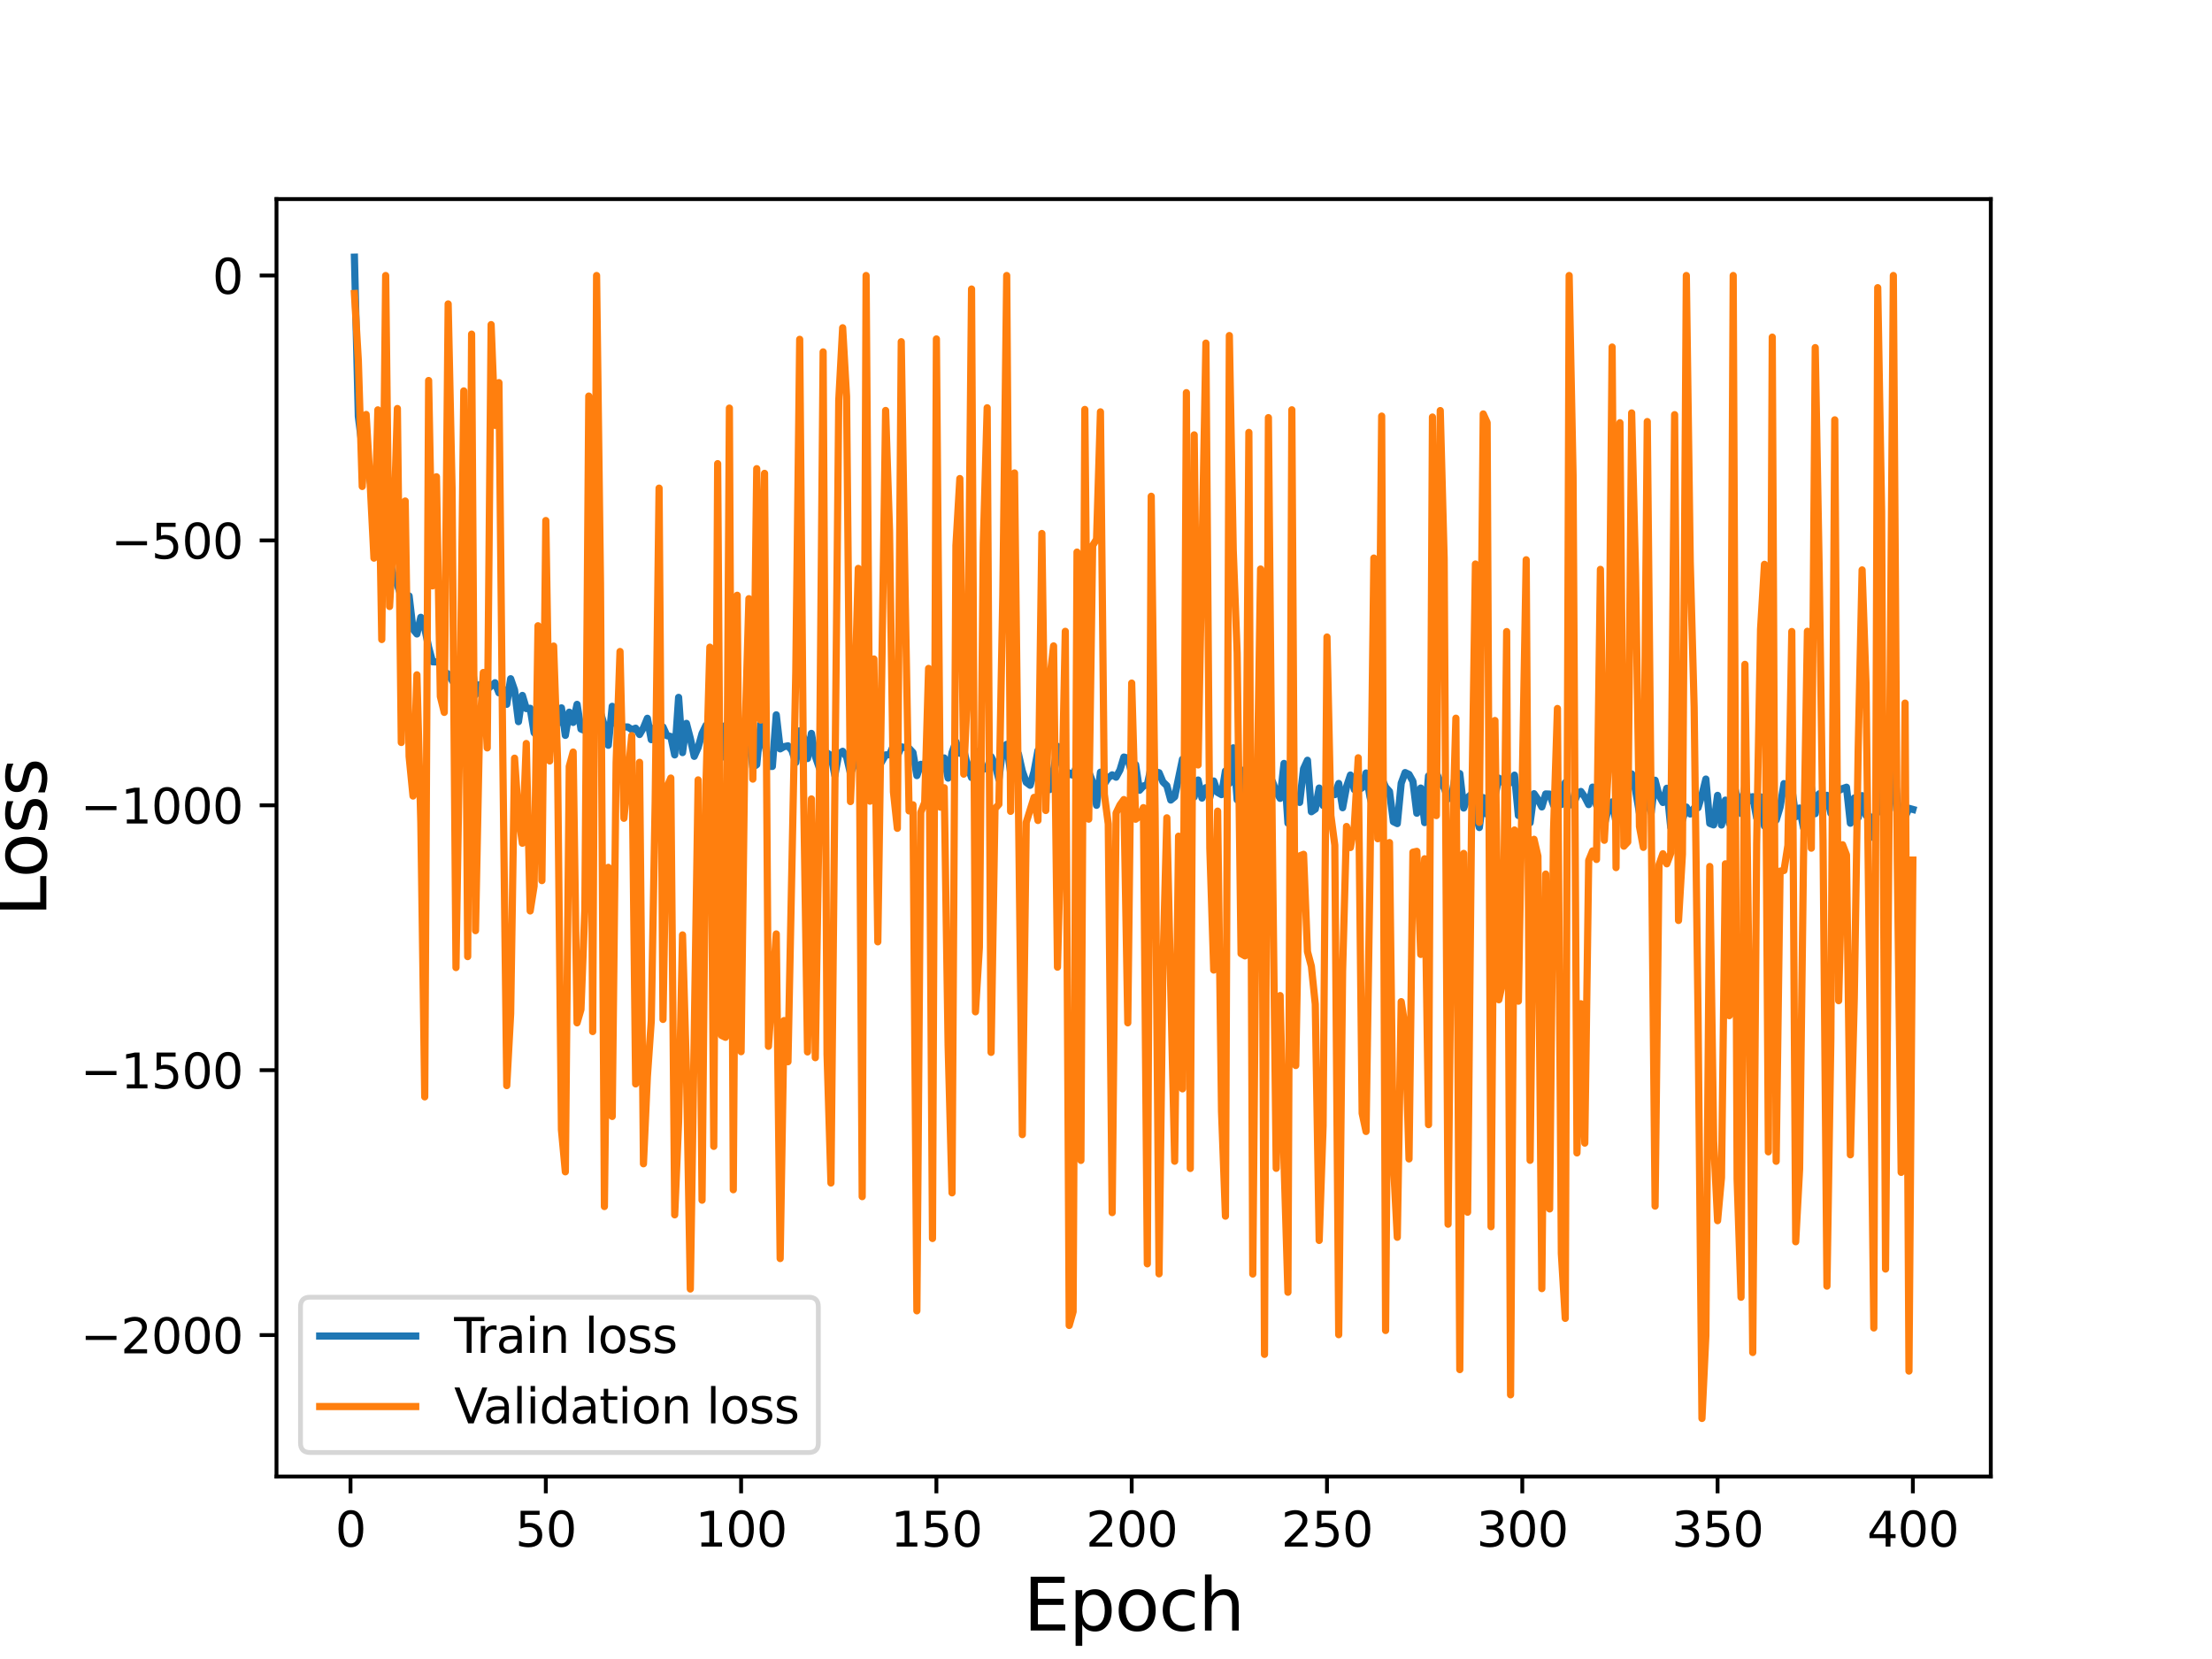 <?xml version="1.0" encoding="utf-8" standalone="no"?>
<!DOCTYPE svg PUBLIC "-//W3C//DTD SVG 1.1//EN"
  "http://www.w3.org/Graphics/SVG/1.1/DTD/svg11.dtd">
<svg height="345.6pt" version="1.1" viewBox="0 0 460.8 345.6" width="460.8pt" xmlns="http://www.w3.org/2000/svg" xmlns:xlink="http://www.w3.org/1999/xlink">
 <defs>
  <style type="text/css">*{stroke-linecap:butt;stroke-linejoin:round;}</style>
 </defs>
 <g id="figure_1">
  <g id="patch_1">
   <path d="M 0 345.6 
L 460.8 345.6 
L 460.8 0 
L 0 0 
z
" style="fill:#ffffff;"/>
  </g>
  <g id="axes_1">
   <g id="patch_2">
    <path d="M 57.6 307.584 
L 414.72 307.584 
L 414.72 41.472 
L 57.6 41.472 
z
" style="fill:#ffffff;"/>
   </g>
   <g id="matplotlib.axis_1">
    <g id="xtick_1">
     <g id="line2d_1">
      <defs>
       <path d="M 0 0 
L 0 3.5 
" id="m23fac7ffde" style="stroke:#000000;stroke-width:0.8;"/>
      </defs>
      <g>
       <use style="stroke:#000000;stroke-width:0.8;" x="73.019" xlink:href="#m23fac7ffde" y="307.584"/>
      </g>
     </g>
     <g id="text_1">
      <!-- 0 -->
      <g transform="translate(69.838 322.182)scale(0.1 -0.1)">
       <defs>
        <path d="M 2034 4250 
Q 1547 4250 1301 3770 
Q 1056 3291 1056 2328 
Q 1056 1369 1301 889 
Q 1547 409 2034 409 
Q 2525 409 2770 889 
Q 3016 1369 3016 2328 
Q 3016 3291 2770 3770 
Q 2525 4250 2034 4250 
z
M 2034 4750 
Q 2819 4750 3233 4129 
Q 3647 3509 3647 2328 
Q 3647 1150 3233 529 
Q 2819 -91 2034 -91 
Q 1250 -91 836 529 
Q 422 1150 422 2328 
Q 422 3509 836 4129 
Q 1250 4750 2034 4750 
z
" id="DejaVuSans-30" transform="scale(0.016)"/>
       </defs>
       <use xlink:href="#DejaVuSans-30"/>
      </g>
     </g>
    </g>
    <g id="xtick_2">
     <g id="line2d_2">
      <g>
       <use style="stroke:#000000;stroke-width:0.8;" x="113.703" xlink:href="#m23fac7ffde" y="307.584"/>
      </g>
     </g>
     <g id="text_2">
      <!-- 50 -->
      <g transform="translate(107.34 322.182)scale(0.1 -0.1)">
       <defs>
        <path d="M 691 4666 
L 3169 4666 
L 3169 4134 
L 1269 4134 
L 1269 2991 
Q 1406 3038 1543 3061 
Q 1681 3084 1819 3084 
Q 2600 3084 3056 2656 
Q 3513 2228 3513 1497 
Q 3513 744 3044 326 
Q 2575 -91 1722 -91 
Q 1428 -91 1123 -41 
Q 819 9 494 109 
L 494 744 
Q 775 591 1075 516 
Q 1375 441 1709 441 
Q 2250 441 2565 725 
Q 2881 1009 2881 1497 
Q 2881 1984 2565 2268 
Q 2250 2553 1709 2553 
Q 1456 2553 1204 2497 
Q 953 2441 691 2322 
L 691 4666 
z
" id="DejaVuSans-35" transform="scale(0.016)"/>
       </defs>
       <use xlink:href="#DejaVuSans-35"/>
       <use x="63.623" xlink:href="#DejaVuSans-30"/>
      </g>
     </g>
    </g>
    <g id="xtick_3">
     <g id="line2d_3">
      <g>
       <use style="stroke:#000000;stroke-width:0.8;" x="154.386" xlink:href="#m23fac7ffde" y="307.584"/>
      </g>
     </g>
     <g id="text_3">
      <!-- 100 -->
      <g transform="translate(144.842 322.182)scale(0.1 -0.1)">
       <defs>
        <path d="M 794 531 
L 1825 531 
L 1825 4091 
L 703 3866 
L 703 4441 
L 1819 4666 
L 2450 4666 
L 2450 531 
L 3481 531 
L 3481 0 
L 794 0 
L 794 531 
z
" id="DejaVuSans-31" transform="scale(0.016)"/>
       </defs>
       <use xlink:href="#DejaVuSans-31"/>
       <use x="63.623" xlink:href="#DejaVuSans-30"/>
       <use x="127.246" xlink:href="#DejaVuSans-30"/>
      </g>
     </g>
    </g>
    <g id="xtick_4">
     <g id="line2d_4">
      <g>
       <use style="stroke:#000000;stroke-width:0.8;" x="195.07" xlink:href="#m23fac7ffde" y="307.584"/>
      </g>
     </g>
     <g id="text_4">
      <!-- 150 -->
      <g transform="translate(185.526 322.182)scale(0.1 -0.1)">
       <use xlink:href="#DejaVuSans-31"/>
       <use x="63.623" xlink:href="#DejaVuSans-35"/>
       <use x="127.246" xlink:href="#DejaVuSans-30"/>
      </g>
     </g>
    </g>
    <g id="xtick_5">
     <g id="line2d_5">
      <g>
       <use style="stroke:#000000;stroke-width:0.8;" x="235.753" xlink:href="#m23fac7ffde" y="307.584"/>
      </g>
     </g>
     <g id="text_5">
      <!-- 200 -->
      <g transform="translate(226.209 322.182)scale(0.1 -0.1)">
       <defs>
        <path d="M 1228 531 
L 3431 531 
L 3431 0 
L 469 0 
L 469 531 
Q 828 903 1448 1529 
Q 2069 2156 2228 2338 
Q 2531 2678 2651 2914 
Q 2772 3150 2772 3378 
Q 2772 3750 2511 3984 
Q 2250 4219 1831 4219 
Q 1534 4219 1204 4116 
Q 875 4013 500 3803 
L 500 4441 
Q 881 4594 1212 4672 
Q 1544 4750 1819 4750 
Q 2544 4750 2975 4387 
Q 3406 4025 3406 3419 
Q 3406 3131 3298 2873 
Q 3191 2616 2906 2266 
Q 2828 2175 2409 1742 
Q 1991 1309 1228 531 
z
" id="DejaVuSans-32" transform="scale(0.016)"/>
       </defs>
       <use xlink:href="#DejaVuSans-32"/>
       <use x="63.623" xlink:href="#DejaVuSans-30"/>
       <use x="127.246" xlink:href="#DejaVuSans-30"/>
      </g>
     </g>
    </g>
    <g id="xtick_6">
     <g id="line2d_6">
      <g>
       <use style="stroke:#000000;stroke-width:0.8;" x="276.437" xlink:href="#m23fac7ffde" y="307.584"/>
      </g>
     </g>
     <g id="text_6">
      <!-- 250 -->
      <g transform="translate(266.893 322.182)scale(0.1 -0.1)">
       <use xlink:href="#DejaVuSans-32"/>
       <use x="63.623" xlink:href="#DejaVuSans-35"/>
       <use x="127.246" xlink:href="#DejaVuSans-30"/>
      </g>
     </g>
    </g>
    <g id="xtick_7">
     <g id="line2d_7">
      <g>
       <use style="stroke:#000000;stroke-width:0.8;" x="317.12" xlink:href="#m23fac7ffde" y="307.584"/>
      </g>
     </g>
     <g id="text_7">
      <!-- 300 -->
      <g transform="translate(307.576 322.182)scale(0.1 -0.1)">
       <defs>
        <path d="M 2597 2516 
Q 3050 2419 3304 2112 
Q 3559 1806 3559 1356 
Q 3559 666 3084 287 
Q 2609 -91 1734 -91 
Q 1441 -91 1130 -33 
Q 819 25 488 141 
L 488 750 
Q 750 597 1062 519 
Q 1375 441 1716 441 
Q 2309 441 2620 675 
Q 2931 909 2931 1356 
Q 2931 1769 2642 2001 
Q 2353 2234 1838 2234 
L 1294 2234 
L 1294 2753 
L 1863 2753 
Q 2328 2753 2575 2939 
Q 2822 3125 2822 3475 
Q 2822 3834 2567 4026 
Q 2313 4219 1838 4219 
Q 1578 4219 1281 4162 
Q 984 4106 628 3988 
L 628 4550 
Q 988 4650 1302 4700 
Q 1616 4750 1894 4750 
Q 2613 4750 3031 4423 
Q 3450 4097 3450 3541 
Q 3450 3153 3228 2886 
Q 3006 2619 2597 2516 
z
" id="DejaVuSans-33" transform="scale(0.016)"/>
       </defs>
       <use xlink:href="#DejaVuSans-33"/>
       <use x="63.623" xlink:href="#DejaVuSans-30"/>
       <use x="127.246" xlink:href="#DejaVuSans-30"/>
      </g>
     </g>
    </g>
    <g id="xtick_8">
     <g id="line2d_8">
      <g>
       <use style="stroke:#000000;stroke-width:0.8;" x="357.804" xlink:href="#m23fac7ffde" y="307.584"/>
      </g>
     </g>
     <g id="text_8">
      <!-- 350 -->
      <g transform="translate(348.26 322.182)scale(0.1 -0.1)">
       <use xlink:href="#DejaVuSans-33"/>
       <use x="63.623" xlink:href="#DejaVuSans-35"/>
       <use x="127.246" xlink:href="#DejaVuSans-30"/>
      </g>
     </g>
    </g>
    <g id="xtick_9">
     <g id="line2d_9">
      <g>
       <use style="stroke:#000000;stroke-width:0.8;" x="398.487" xlink:href="#m23fac7ffde" y="307.584"/>
      </g>
     </g>
     <g id="text_9">
      <!-- 400 -->
      <g transform="translate(388.944 322.182)scale(0.1 -0.1)">
       <defs>
        <path d="M 2419 4116 
L 825 1625 
L 2419 1625 
L 2419 4116 
z
M 2253 4666 
L 3047 4666 
L 3047 1625 
L 3713 1625 
L 3713 1100 
L 3047 1100 
L 3047 0 
L 2419 0 
L 2419 1100 
L 313 1100 
L 313 1709 
L 2253 4666 
z
" id="DejaVuSans-34" transform="scale(0.016)"/>
       </defs>
       <use xlink:href="#DejaVuSans-34"/>
       <use x="63.623" xlink:href="#DejaVuSans-30"/>
       <use x="127.246" xlink:href="#DejaVuSans-30"/>
      </g>
     </g>
    </g>
    <g id="text_10">
     <!-- Epoch -->
     <g transform="translate(213.194 339.66)scale(0.15 -0.15)">
      <defs>
       <path d="M 628 4666 
L 3578 4666 
L 3578 4134 
L 1259 4134 
L 1259 2753 
L 3481 2753 
L 3481 2222 
L 1259 2222 
L 1259 531 
L 3634 531 
L 3634 0 
L 628 0 
L 628 4666 
z
" id="DejaVuSans-45" transform="scale(0.016)"/>
       <path d="M 1159 525 
L 1159 -1331 
L 581 -1331 
L 581 3500 
L 1159 3500 
L 1159 2969 
Q 1341 3281 1617 3432 
Q 1894 3584 2278 3584 
Q 2916 3584 3314 3078 
Q 3713 2572 3713 1747 
Q 3713 922 3314 415 
Q 2916 -91 2278 -91 
Q 1894 -91 1617 61 
Q 1341 213 1159 525 
z
M 3116 1747 
Q 3116 2381 2855 2742 
Q 2594 3103 2138 3103 
Q 1681 3103 1420 2742 
Q 1159 2381 1159 1747 
Q 1159 1113 1420 752 
Q 1681 391 2138 391 
Q 2594 391 2855 752 
Q 3116 1113 3116 1747 
z
" id="DejaVuSans-70" transform="scale(0.016)"/>
       <path d="M 1959 3097 
Q 1497 3097 1228 2736 
Q 959 2375 959 1747 
Q 959 1119 1226 758 
Q 1494 397 1959 397 
Q 2419 397 2687 759 
Q 2956 1122 2956 1747 
Q 2956 2369 2687 2733 
Q 2419 3097 1959 3097 
z
M 1959 3584 
Q 2709 3584 3137 3096 
Q 3566 2609 3566 1747 
Q 3566 888 3137 398 
Q 2709 -91 1959 -91 
Q 1206 -91 779 398 
Q 353 888 353 1747 
Q 353 2609 779 3096 
Q 1206 3584 1959 3584 
z
" id="DejaVuSans-6f" transform="scale(0.016)"/>
       <path d="M 3122 3366 
L 3122 2828 
Q 2878 2963 2633 3030 
Q 2388 3097 2138 3097 
Q 1578 3097 1268 2742 
Q 959 2388 959 1747 
Q 959 1106 1268 751 
Q 1578 397 2138 397 
Q 2388 397 2633 464 
Q 2878 531 3122 666 
L 3122 134 
Q 2881 22 2623 -34 
Q 2366 -91 2075 -91 
Q 1284 -91 818 406 
Q 353 903 353 1747 
Q 353 2603 823 3093 
Q 1294 3584 2113 3584 
Q 2378 3584 2631 3529 
Q 2884 3475 3122 3366 
z
" id="DejaVuSans-63" transform="scale(0.016)"/>
       <path d="M 3513 2113 
L 3513 0 
L 2938 0 
L 2938 2094 
Q 2938 2591 2744 2837 
Q 2550 3084 2163 3084 
Q 1697 3084 1428 2787 
Q 1159 2491 1159 1978 
L 1159 0 
L 581 0 
L 581 4863 
L 1159 4863 
L 1159 2956 
Q 1366 3272 1645 3428 
Q 1925 3584 2291 3584 
Q 2894 3584 3203 3211 
Q 3513 2838 3513 2113 
z
" id="DejaVuSans-68" transform="scale(0.016)"/>
      </defs>
      <use xlink:href="#DejaVuSans-45"/>
      <use x="63.184" xlink:href="#DejaVuSans-70"/>
      <use x="126.66" xlink:href="#DejaVuSans-6f"/>
      <use x="187.842" xlink:href="#DejaVuSans-63"/>
      <use x="242.822" xlink:href="#DejaVuSans-68"/>
     </g>
    </g>
   </g>
   <g id="matplotlib.axis_2">
    <g id="ytick_1">
     <g id="line2d_10">
      <defs>
       <path d="M 0 0 
L -3.5 0 
" id="mcdb0b07071" style="stroke:#000000;stroke-width:0.8;"/>
      </defs>
      <g>
       <use style="stroke:#000000;stroke-width:0.8;" x="57.6" xlink:href="#mcdb0b07071" y="278.12"/>
      </g>
     </g>
     <g id="text_11">
      <!-- −2000 -->
      <g transform="translate(16.77 281.919)scale(0.1 -0.1)">
       <defs>
        <path d="M 678 2272 
L 4684 2272 
L 4684 1741 
L 678 1741 
L 678 2272 
z
" id="DejaVuSans-2212" transform="scale(0.016)"/>
       </defs>
       <use xlink:href="#DejaVuSans-2212"/>
       <use x="83.789" xlink:href="#DejaVuSans-32"/>
       <use x="147.412" xlink:href="#DejaVuSans-30"/>
       <use x="211.035" xlink:href="#DejaVuSans-30"/>
       <use x="274.658" xlink:href="#DejaVuSans-30"/>
      </g>
     </g>
    </g>
    <g id="ytick_2">
     <g id="line2d_11">
      <g>
       <use style="stroke:#000000;stroke-width:0.8;" x="57.6" xlink:href="#mcdb0b07071" y="222.939"/>
      </g>
     </g>
     <g id="text_12">
      <!-- −1500 -->
      <g transform="translate(16.77 226.738)scale(0.1 -0.1)">
       <use xlink:href="#DejaVuSans-2212"/>
       <use x="83.789" xlink:href="#DejaVuSans-31"/>
       <use x="147.412" xlink:href="#DejaVuSans-35"/>
       <use x="211.035" xlink:href="#DejaVuSans-30"/>
       <use x="274.658" xlink:href="#DejaVuSans-30"/>
      </g>
     </g>
    </g>
    <g id="ytick_3">
     <g id="line2d_12">
      <g>
       <use style="stroke:#000000;stroke-width:0.8;" x="57.6" xlink:href="#mcdb0b07071" y="167.757"/>
      </g>
     </g>
     <g id="text_13">
      <!-- −1000 -->
      <g transform="translate(16.77 171.557)scale(0.1 -0.1)">
       <use xlink:href="#DejaVuSans-2212"/>
       <use x="83.789" xlink:href="#DejaVuSans-31"/>
       <use x="147.412" xlink:href="#DejaVuSans-30"/>
       <use x="211.035" xlink:href="#DejaVuSans-30"/>
       <use x="274.658" xlink:href="#DejaVuSans-30"/>
      </g>
     </g>
    </g>
    <g id="ytick_4">
     <g id="line2d_13">
      <g>
       <use style="stroke:#000000;stroke-width:0.8;" x="57.6" xlink:href="#mcdb0b07071" y="112.576"/>
      </g>
     </g>
     <g id="text_14">
      <!-- −500 -->
      <g transform="translate(23.133 116.375)scale(0.1 -0.1)">
       <use xlink:href="#DejaVuSans-2212"/>
       <use x="83.789" xlink:href="#DejaVuSans-35"/>
       <use x="147.412" xlink:href="#DejaVuSans-30"/>
       <use x="211.035" xlink:href="#DejaVuSans-30"/>
      </g>
     </g>
    </g>
    <g id="ytick_5">
     <g id="line2d_14">
      <g>
       <use style="stroke:#000000;stroke-width:0.8;" x="57.6" xlink:href="#mcdb0b07071" y="57.395"/>
      </g>
     </g>
     <g id="text_15">
      <!-- 0 -->
      <g transform="translate(44.237 61.194)scale(0.1 -0.1)">
       <use xlink:href="#DejaVuSans-30"/>
      </g>
     </g>
    </g>
    <g id="text_16">
     <!-- Loss -->
     <g transform="translate(9.651 190.979)rotate(-90)scale(0.15 -0.15)">
      <defs>
       <path d="M 628 4666 
L 1259 4666 
L 1259 531 
L 3531 531 
L 3531 0 
L 628 0 
L 628 4666 
z
" id="DejaVuSans-4c" transform="scale(0.016)"/>
       <path d="M 2834 3397 
L 2834 2853 
Q 2591 2978 2328 3040 
Q 2066 3103 1784 3103 
Q 1356 3103 1142 2972 
Q 928 2841 928 2578 
Q 928 2378 1081 2264 
Q 1234 2150 1697 2047 
L 1894 2003 
Q 2506 1872 2764 1633 
Q 3022 1394 3022 966 
Q 3022 478 2636 193 
Q 2250 -91 1575 -91 
Q 1294 -91 989 -36 
Q 684 19 347 128 
L 347 722 
Q 666 556 975 473 
Q 1284 391 1588 391 
Q 1994 391 2212 530 
Q 2431 669 2431 922 
Q 2431 1156 2273 1281 
Q 2116 1406 1581 1522 
L 1381 1569 
Q 847 1681 609 1914 
Q 372 2147 372 2553 
Q 372 3047 722 3315 
Q 1072 3584 1716 3584 
Q 2034 3584 2315 3537 
Q 2597 3491 2834 3397 
z
" id="DejaVuSans-73" transform="scale(0.016)"/>
      </defs>
      <use xlink:href="#DejaVuSans-4c"/>
      <use x="53.963" xlink:href="#DejaVuSans-6f"/>
      <use x="115.145" xlink:href="#DejaVuSans-73"/>
      <use x="167.244" xlink:href="#DejaVuSans-73"/>
     </g>
    </g>
   </g>
   <g id="line2d_15">
    <path clip-path="url(#p732e47150f)" d="M 73.833 53.568 
L 74.646 86.713 
L 75.46 93.195 
L 76.274 92.916 
L 77.087 99.867 
L 77.901 105.175 
L 78.715 105.864 
L 79.528 113.77 
L 80.342 111.737 
L 81.156 116.507 
L 81.969 120.011 
L 82.783 121.867 
L 83.597 124.248 
L 84.41 125.573 
L 85.224 124.144 
L 86.038 131.074 
L 86.851 132.067 
L 87.665 128.598 
L 88.479 130.882 
L 89.292 134.822 
L 90.106 137.859 
L 91.733 137.919 
L 92.547 139.91 
L 93.361 140.432 
L 94.988 142.974 
L 95.802 142.379 
L 96.616 139.056 
L 97.429 145.429 
L 98.243 137.539 
L 99.057 144.717 
L 99.87 142.65 
L 100.684 145.101 
L 101.498 143.62 
L 103.125 142.231 
L 103.939 144.329 
L 104.752 143.483 
L 105.566 146.718 
L 106.38 141.396 
L 107.193 143.753 
L 108.007 150.331 
L 108.821 144.871 
L 109.634 147.612 
L 110.448 147.556 
L 111.262 152.62 
L 112.075 153.525 
L 112.889 146.16 
L 113.703 148.37 
L 114.516 147.48 
L 115.33 147.34 
L 116.144 150.735 
L 116.957 147.46 
L 117.771 153.191 
L 118.585 148.362 
L 119.398 150.492 
L 120.212 146.733 
L 121.026 151.869 
L 121.839 152.186 
L 122.653 151.123 
L 123.467 153.89 
L 124.28 146.439 
L 125.094 148.432 
L 125.908 151.204 
L 126.721 155.254 
L 127.535 147.141 
L 128.349 150.718 
L 129.162 151.876 
L 129.976 151.432 
L 130.79 151.443 
L 131.603 151.989 
L 132.417 151.696 
L 133.231 153.008 
L 134.044 151.616 
L 134.858 149.632 
L 135.672 154.083 
L 136.485 151.506 
L 137.299 154.689 
L 138.113 151.441 
L 138.926 153.252 
L 139.74 153.426 
L 140.554 157.26 
L 141.367 145.275 
L 142.181 156.78 
L 142.995 150.693 
L 143.808 153.828 
L 144.622 157.557 
L 145.436 155.722 
L 146.249 152.806 
L 147.063 151.117 
L 147.877 153.507 
L 148.69 154.252 
L 149.504 148.005 
L 150.318 157.782 
L 151.131 151.123 
L 151.945 156.35 
L 152.759 155.168 
L 153.572 158.104 
L 154.386 154.755 
L 155.2 155.64 
L 156.013 153.68 
L 156.827 159.846 
L 157.641 159.284 
L 158.454 150.899 
L 159.268 154.312 
L 160.082 159.663 
L 160.895 159.662 
L 161.709 148.914 
L 162.523 156.004 
L 163.336 155.537 
L 164.15 155.368 
L 164.964 156.336 
L 165.777 158.841 
L 166.591 152.239 
L 167.405 153.598 
L 168.219 158.014 
L 169.032 152.783 
L 169.846 157.562 
L 170.66 159.91 
L 171.473 161.914 
L 172.287 156.856 
L 173.101 157.373 
L 173.914 161.552 
L 174.728 157.064 
L 175.542 156.51 
L 176.355 157.669 
L 177.169 161.127 
L 177.983 159.197 
L 178.796 155.056 
L 179.61 160.824 
L 180.424 156.373 
L 181.237 156.737 
L 182.051 157.651 
L 182.865 160.079 
L 184.492 157.259 
L 185.306 157.226 
L 186.119 155.334 
L 186.933 157.523 
L 187.747 155.581 
L 189.374 155.888 
L 190.188 156.776 
L 191.001 161.572 
L 191.815 159.223 
L 192.629 160.318 
L 193.442 155.519 
L 194.256 159.324 
L 195.07 159.536 
L 195.883 158.892 
L 196.697 157.897 
L 197.511 162.091 
L 198.324 156.778 
L 199.138 154.536 
L 199.952 156.92 
L 200.765 156.188 
L 201.579 159.719 
L 202.393 161.978 
L 203.206 156.466 
L 204.02 160.81 
L 204.834 160.242 
L 205.647 160.023 
L 206.461 157.62 
L 207.275 159.234 
L 208.088 162.358 
L 208.902 155.653 
L 209.716 155.062 
L 210.529 160.986 
L 211.343 157.836 
L 212.157 157.043 
L 212.97 160.627 
L 213.784 162.971 
L 214.598 163.588 
L 215.411 160.733 
L 216.225 156.339 
L 217.039 157.2 
L 217.852 161.783 
L 218.666 164.483 
L 219.48 160.496 
L 220.293 155.47 
L 221.921 162.324 
L 222.734 161.001 
L 223.548 161.515 
L 224.362 159.403 
L 225.175 162.13 
L 225.989 163.857 
L 226.803 160.78 
L 227.616 162.889 
L 228.43 167.759 
L 229.244 160.861 
L 230.057 163.291 
L 230.871 162.033 
L 231.685 161.415 
L 232.498 161.9 
L 233.312 160.403 
L 234.126 157.708 
L 234.939 157.937 
L 235.753 161.132 
L 236.567 159.285 
L 237.381 164.627 
L 238.194 163.741 
L 239.008 163.464 
L 239.822 159.658 
L 240.635 160.744 
L 241.449 160.97 
L 242.263 162.894 
L 243.076 163.681 
L 243.89 166.662 
L 244.704 165.985 
L 246.331 158.168 
L 247.958 162.953 
L 248.772 166.016 
L 249.586 162.493 
L 250.399 166.257 
L 251.213 164.08 
L 252.027 166.15 
L 252.84 162.699 
L 253.654 165.076 
L 254.468 165.535 
L 255.281 160.617 
L 256.095 163.187 
L 256.909 155.787 
L 257.722 166.609 
L 258.536 160.375 
L 259.35 165.093 
L 260.163 167.862 
L 260.977 169.375 
L 261.791 163.515 
L 262.604 160.105 
L 263.418 161.487 
L 264.232 163.779 
L 265.045 162.728 
L 265.859 164.904 
L 266.673 166.313 
L 267.486 159.037 
L 268.3 171.477 
L 269.114 166.575 
L 269.927 165.85 
L 270.741 167.155 
L 271.555 160.149 
L 272.368 158.376 
L 273.182 169.1 
L 273.996 168.55 
L 274.809 164.165 
L 275.623 167.806 
L 276.437 164.425 
L 277.25 165.438 
L 278.064 165.537 
L 278.878 163.21 
L 279.691 168.264 
L 280.505 163.908 
L 281.319 161.456 
L 282.132 164.495 
L 282.946 164.592 
L 283.76 164.102 
L 284.573 161.032 
L 285.387 165.978 
L 286.201 169.219 
L 287.014 159.361 
L 287.828 162.147 
L 288.642 163.971 
L 289.455 164.88 
L 290.269 171.176 
L 291.083 171.571 
L 291.896 163.167 
L 292.71 160.94 
L 293.524 161.326 
L 294.337 162.773 
L 295.151 169.411 
L 295.965 164.167 
L 296.778 171.366 
L 297.592 161.634 
L 298.406 167.7 
L 299.219 161.013 
L 300.033 162.866 
L 300.847 164.14 
L 301.66 166.422 
L 302.474 165.507 
L 303.288 160.919 
L 304.101 161.158 
L 304.915 168.328 
L 305.729 166.149 
L 306.543 165.454 
L 307.356 169.624 
L 308.17 172.389 
L 308.984 166.158 
L 309.797 169.635 
L 310.611 165.127 
L 311.425 165.818 
L 312.238 162.106 
L 313.052 162.938 
L 313.866 161.791 
L 314.679 163.038 
L 315.493 161.476 
L 316.307 169.884 
L 317.12 164.895 
L 317.934 165.151 
L 318.748 171.394 
L 319.561 165.345 
L 320.375 166.523 
L 321.189 168.096 
L 322.002 165.395 
L 322.816 165.426 
L 323.63 167.731 
L 324.443 165.546 
L 325.257 167.602 
L 326.071 163.038 
L 326.884 167.48 
L 327.698 167.773 
L 328.512 165.695 
L 329.325 164.878 
L 330.139 166.031 
L 330.953 167.611 
L 331.766 163.973 
L 332.58 167.782 
L 333.394 167.332 
L 334.207 171.89 
L 335.021 168.499 
L 335.835 167.052 
L 336.648 171.259 
L 337.462 163.399 
L 338.276 165.741 
L 339.089 164.311 
L 339.903 161.215 
L 340.717 164.678 
L 341.53 169.377 
L 342.344 164.671 
L 343.158 166.765 
L 343.971 169.29 
L 344.785 162.537 
L 345.599 165.697 
L 346.412 167.167 
L 347.226 164.21 
L 348.04 172.332 
L 348.853 167.161 
L 349.667 163.886 
L 350.481 170.838 
L 351.294 168.12 
L 352.108 169.567 
L 352.922 168.338 
L 353.735 168.258 
L 354.549 165.591 
L 355.363 162.295 
L 356.176 171.524 
L 356.99 171.839 
L 357.804 165.69 
L 358.617 171.866 
L 359.431 166.681 
L 360.245 171.558 
L 361.058 162.941 
L 361.872 165.977 
L 362.686 169.459 
L 363.499 163.802 
L 364.313 166.863 
L 365.127 165.965 
L 365.94 170.354 
L 366.754 165.992 
L 367.568 172.104 
L 368.381 166.345 
L 369.195 168.242 
L 370.009 170.845 
L 370.822 168.153 
L 371.636 163.241 
L 372.45 165.174 
L 373.263 164.14 
L 374.077 170.149 
L 374.891 168.328 
L 375.704 172.461 
L 376.518 167.489 
L 377.332 163.95 
L 378.146 169.509 
L 378.959 165.369 
L 379.773 166.381 
L 380.587 165.683 
L 381.4 169.429 
L 382.214 162.436 
L 383.028 164.696 
L 383.841 164.282 
L 384.655 163.994 
L 385.469 171.492 
L 386.282 166.236 
L 387.096 170.324 
L 387.91 165.747 
L 388.723 169.859 
L 389.537 170.128 
L 390.351 174.535 
L 391.164 163.835 
L 391.978 169.217 
L 392.792 165.261 
L 393.605 168.719 
L 394.419 156.83 
L 395.233 167.064 
L 396.046 170.553 
L 396.86 170.201 
L 397.674 168.387 
L 398.487 168.615 
L 398.487 168.615 
" style="fill:none;stroke:#1f77b4;stroke-linecap:square;stroke-width:1.5;"/>
   </g>
   <g id="line2d_16">
    <path clip-path="url(#p732e47150f)" d="M 73.833 61.144 
L 74.646 75.088 
L 75.46 101.338 
L 76.274 86.34 
L 77.087 100.195 
L 77.901 116.268 
L 78.715 85.381 
L 79.528 133.225 
L 80.342 57.395 
L 81.156 126.343 
L 81.969 111.934 
L 82.783 85.101 
L 83.597 154.676 
L 84.41 104.37 
L 85.224 157.566 
L 86.038 165.829 
L 86.851 140.577 
L 87.665 171.382 
L 88.479 228.497 
L 89.292 79.265 
L 90.106 122.052 
L 90.92 99.319 
L 91.733 145.101 
L 92.547 148.4 
L 93.361 63.315 
L 94.174 101.662 
L 94.988 201.562 
L 95.802 150.434 
L 96.616 81.432 
L 97.429 199.277 
L 98.243 69.603 
L 99.057 193.872 
L 99.87 153.235 
L 100.684 140.092 
L 101.498 155.803 
L 102.311 67.622 
L 103.125 88.621 
L 103.939 79.708 
L 104.752 158.338 
L 105.566 226.155 
L 106.38 211.186 
L 107.193 157.941 
L 108.007 169.9 
L 108.821 175.663 
L 109.634 154.888 
L 110.448 189.763 
L 111.262 184.596 
L 112.075 130.357 
L 112.889 183.446 
L 113.703 108.437 
L 114.516 158.526 
L 115.33 134.585 
L 116.144 158.222 
L 116.957 235.344 
L 117.771 244.109 
L 118.585 159.661 
L 119.398 156.663 
L 120.212 213.077 
L 121.026 210.304 
L 121.839 189.302 
L 122.653 82.509 
L 123.467 214.892 
L 124.28 57.395 
L 125.094 121.538 
L 125.908 251.343 
L 126.721 180.684 
L 127.535 232.578 
L 128.349 158.859 
L 129.162 135.722 
L 129.976 170.465 
L 131.603 153.245 
L 132.417 225.8 
L 133.231 158.801 
L 134.044 242.438 
L 134.858 224.309 
L 135.672 212.686 
L 136.485 166.93 
L 137.299 101.688 
L 138.113 212.364 
L 138.926 164.033 
L 139.74 162.082 
L 140.554 253.071 
L 141.367 233.677 
L 142.181 194.761 
L 142.995 222.844 
L 143.808 268.524 
L 145.436 162.465 
L 146.249 250.023 
L 147.063 163.523 
L 147.877 134.82 
L 148.69 238.812 
L 149.504 96.585 
L 150.318 215.704 
L 151.131 216.092 
L 151.945 85.014 
L 152.759 247.845 
L 153.572 124.004 
L 154.386 219.088 
L 155.2 152.903 
L 156.013 124.715 
L 156.827 162.304 
L 157.641 97.634 
L 158.454 150.003 
L 159.268 98.606 
L 160.082 217.967 
L 161.709 194.56 
L 162.523 262.179 
L 163.336 212.602 
L 164.15 221.176 
L 165.777 139.965 
L 166.591 70.686 
L 167.405 165.098 
L 168.219 219.138 
L 169.032 166.431 
L 169.846 220.335 
L 170.66 168.271 
L 171.473 73.303 
L 172.287 219.612 
L 173.101 246.443 
L 174.728 83.389 
L 175.542 68.278 
L 176.355 82.592 
L 177.169 166.983 
L 177.983 148.098 
L 178.796 118.408 
L 179.61 249.282 
L 180.424 57.395 
L 181.237 166.902 
L 182.051 137.278 
L 182.865 196.199 
L 184.492 85.509 
L 185.306 110.535 
L 186.119 164.965 
L 186.933 172.557 
L 187.747 71.183 
L 188.56 123.957 
L 189.374 168.929 
L 190.188 167.654 
L 191.001 273.068 
L 191.815 169.214 
L 192.629 167.176 
L 193.442 139.242 
L 194.256 257.998 
L 195.07 70.61 
L 195.883 168.143 
L 196.697 164.101 
L 197.511 217.8 
L 198.324 248.494 
L 199.138 113.64 
L 199.952 99.691 
L 200.765 161.268 
L 201.579 143.015 
L 202.393 60.211 
L 203.206 210.778 
L 204.02 197.363 
L 204.834 113.349 
L 205.647 84.947 
L 206.461 219.231 
L 207.275 168.464 
L 208.088 167.553 
L 208.902 123.949 
L 209.716 57.395 
L 210.529 169.017 
L 211.343 98.525 
L 212.97 236.365 
L 213.784 171.32 
L 215.411 166.109 
L 216.225 170.922 
L 217.039 111.135 
L 217.852 168.84 
L 218.666 141.621 
L 219.48 134.556 
L 220.293 201.478 
L 221.107 170.772 
L 221.921 131.515 
L 222.734 276.114 
L 223.548 273.246 
L 224.362 115.006 
L 225.175 241.733 
L 225.989 85.294 
L 226.803 170.648 
L 227.616 113.659 
L 228.43 112.338 
L 229.244 85.795 
L 230.057 165.437 
L 230.871 171.642 
L 231.685 252.609 
L 232.498 169.378 
L 233.312 167.691 
L 234.126 166.564 
L 234.939 213.075 
L 235.753 142.298 
L 236.567 170.66 
L 237.381 170.065 
L 238.194 168.247 
L 239.008 263.28 
L 239.822 103.381 
L 240.635 169.715 
L 241.449 265.366 
L 242.263 201.243 
L 243.076 170.367 
L 244.704 241.904 
L 245.517 174.195 
L 246.331 226.829 
L 247.145 81.798 
L 247.958 243.411 
L 248.772 90.592 
L 249.586 159.353 
L 251.213 71.477 
L 252.027 176.703 
L 252.84 202.079 
L 253.654 168.974 
L 254.468 231.571 
L 255.281 253.349 
L 256.095 69.901 
L 256.909 114.679 
L 257.722 136.036 
L 258.536 198.665 
L 259.35 199.13 
L 260.163 90.08 
L 260.977 265.404 
L 261.791 169.988 
L 262.604 118.537 
L 263.418 282.139 
L 264.232 87.001 
L 265.045 174.537 
L 265.859 243.384 
L 266.673 207.399 
L 267.486 242.161 
L 268.3 269.202 
L 269.114 85.37 
L 269.927 221.967 
L 270.741 178.303 
L 271.555 177.969 
L 272.368 198.223 
L 273.182 201.285 
L 273.996 209.197 
L 274.809 258.405 
L 275.623 234.541 
L 276.437 132.699 
L 277.25 169.905 
L 278.064 176.066 
L 278.878 278.044 
L 279.691 202.248 
L 280.505 172.17 
L 281.319 176.553 
L 282.132 171.977 
L 282.946 157.859 
L 283.76 231.919 
L 284.573 235.706 
L 285.387 182.313 
L 286.201 116.253 
L 287.014 174.727 
L 287.828 86.677 
L 288.642 277.164 
L 289.455 175.523 
L 290.269 242.214 
L 291.083 257.746 
L 291.896 208.663 
L 292.71 213.934 
L 293.524 241.428 
L 294.337 177.528 
L 295.151 177.35 
L 295.965 198.82 
L 296.778 178.895 
L 297.592 234.286 
L 298.406 86.875 
L 299.219 169.9 
L 300.033 85.527 
L 300.847 116.379 
L 301.66 255.031 
L 302.474 177.56 
L 303.288 149.613 
L 304.101 285.316 
L 304.915 177.781 
L 305.729 252.525 
L 306.543 171.874 
L 307.356 117.497 
L 308.17 171.315 
L 308.984 86.231 
L 309.797 88.034 
L 310.611 255.546 
L 311.425 150.094 
L 312.238 208.267 
L 313.052 204.459 
L 313.866 131.569 
L 314.679 290.567 
L 315.493 172.896 
L 316.307 208.564 
L 317.934 116.611 
L 318.748 241.715 
L 319.561 174.843 
L 320.375 178.345 
L 321.189 268.441 
L 322.002 182.081 
L 322.816 251.847 
L 323.63 172.983 
L 324.443 147.591 
L 325.257 261.124 
L 326.071 274.635 
L 326.884 57.395 
L 327.698 98.934 
L 328.512 240.176 
L 329.325 209.097 
L 330.139 238.133 
L 330.953 179.254 
L 331.766 177.262 
L 332.58 179.045 
L 333.394 118.61 
L 334.207 175.048 
L 335.021 160.358 
L 335.835 72.295 
L 336.648 180.739 
L 337.462 88.058 
L 338.276 176.276 
L 339.089 175.396 
L 339.903 86.019 
L 340.717 119.628 
L 341.53 172.182 
L 342.344 176.522 
L 343.158 87.819 
L 344.785 251.254 
L 345.599 180.138 
L 346.412 177.85 
L 347.226 179.949 
L 348.04 177.758 
L 348.853 86.382 
L 349.667 191.749 
L 350.481 177.949 
L 351.294 57.395 
L 352.108 116.962 
L 352.922 147.311 
L 353.735 211.747 
L 354.549 295.488 
L 355.363 278.212 
L 356.176 180.503 
L 356.99 237.713 
L 357.804 254.29 
L 358.617 245.321 
L 359.431 179.954 
L 360.245 211.582 
L 361.058 57.395 
L 361.872 245.683 
L 362.686 270.243 
L 363.499 138.395 
L 364.313 201.472 
L 365.127 281.75 
L 365.94 175.883 
L 366.754 131.108 
L 367.568 117.559 
L 368.381 239.951 
L 369.195 70.23 
L 370.009 241.916 
L 370.822 181.472 
L 371.636 181.347 
L 372.45 176.105 
L 373.263 131.554 
L 374.077 258.684 
L 374.891 243.531 
L 375.704 178.656 
L 376.518 131.503 
L 377.332 176.692 
L 378.146 72.414 
L 378.959 117.955 
L 379.773 175.061 
L 380.587 267.924 
L 381.4 216.449 
L 382.214 87.46 
L 383.028 208.465 
L 383.841 175.977 
L 384.655 178.094 
L 385.469 240.568 
L 386.282 207.985 
L 387.096 155.955 
L 387.91 118.725 
L 388.723 142.361 
L 390.351 276.636 
L 391.164 59.928 
L 391.978 106.602 
L 392.792 264.366 
L 394.419 57.395 
L 395.233 179.36 
L 396.046 244.225 
L 396.86 146.465 
L 397.674 285.626 
L 398.487 179.173 
L 398.487 179.173 
" style="fill:none;stroke:#ff7f0e;stroke-linecap:square;stroke-width:1.5;"/>
   </g>
   <g id="patch_3">
    <path d="M 57.6 307.584 
L 57.6 41.472 
" style="fill:none;stroke:#000000;stroke-linecap:square;stroke-linejoin:miter;stroke-width:0.8;"/>
   </g>
   <g id="patch_4">
    <path d="M 414.72 307.584 
L 414.72 41.472 
" style="fill:none;stroke:#000000;stroke-linecap:square;stroke-linejoin:miter;stroke-width:0.8;"/>
   </g>
   <g id="patch_5">
    <path d="M 57.6 307.584 
L 414.72 307.584 
" style="fill:none;stroke:#000000;stroke-linecap:square;stroke-linejoin:miter;stroke-width:0.8;"/>
   </g>
   <g id="patch_6">
    <path d="M 57.6 41.472 
L 414.72 41.472 
" style="fill:none;stroke:#000000;stroke-linecap:square;stroke-linejoin:miter;stroke-width:0.8;"/>
   </g>
   <g id="legend_1">
    <g id="patch_7">
     <path d="M 64.6 302.584 
L 168.475 302.584 
Q 170.475 302.584 170.475 300.584 
L 170.475 272.228 
Q 170.475 270.228 168.475 270.228 
L 64.6 270.228 
Q 62.6 270.228 62.6 272.228 
L 62.6 300.584 
Q 62.6 302.584 64.6 302.584 
z
" style="fill:#ffffff;opacity:0.8;stroke:#cccccc;stroke-linejoin:miter;"/>
    </g>
    <g id="line2d_17">
     <path d="M 66.6 278.326 
L 86.6 278.326 
" style="fill:none;stroke:#1f77b4;stroke-linecap:square;stroke-width:1.5;"/>
    </g>
    <g id="line2d_18"/>
    <g id="text_17">
     <!-- Train loss -->
     <g transform="translate(94.6 281.826)scale(0.1 -0.1)">
      <defs>
       <path d="M -19 4666 
L 3928 4666 
L 3928 4134 
L 2272 4134 
L 2272 0 
L 1638 0 
L 1638 4134 
L -19 4134 
L -19 4666 
z
" id="DejaVuSans-54" transform="scale(0.016)"/>
       <path d="M 2631 2963 
Q 2534 3019 2420 3045 
Q 2306 3072 2169 3072 
Q 1681 3072 1420 2755 
Q 1159 2438 1159 1844 
L 1159 0 
L 581 0 
L 581 3500 
L 1159 3500 
L 1159 2956 
Q 1341 3275 1631 3429 
Q 1922 3584 2338 3584 
Q 2397 3584 2469 3576 
Q 2541 3569 2628 3553 
L 2631 2963 
z
" id="DejaVuSans-72" transform="scale(0.016)"/>
       <path d="M 2194 1759 
Q 1497 1759 1228 1600 
Q 959 1441 959 1056 
Q 959 750 1161 570 
Q 1363 391 1709 391 
Q 2188 391 2477 730 
Q 2766 1069 2766 1631 
L 2766 1759 
L 2194 1759 
z
M 3341 1997 
L 3341 0 
L 2766 0 
L 2766 531 
Q 2569 213 2275 61 
Q 1981 -91 1556 -91 
Q 1019 -91 701 211 
Q 384 513 384 1019 
Q 384 1609 779 1909 
Q 1175 2209 1959 2209 
L 2766 2209 
L 2766 2266 
Q 2766 2663 2505 2880 
Q 2244 3097 1772 3097 
Q 1472 3097 1187 3025 
Q 903 2953 641 2809 
L 641 3341 
Q 956 3463 1253 3523 
Q 1550 3584 1831 3584 
Q 2591 3584 2966 3190 
Q 3341 2797 3341 1997 
z
" id="DejaVuSans-61" transform="scale(0.016)"/>
       <path d="M 603 3500 
L 1178 3500 
L 1178 0 
L 603 0 
L 603 3500 
z
M 603 4863 
L 1178 4863 
L 1178 4134 
L 603 4134 
L 603 4863 
z
" id="DejaVuSans-69" transform="scale(0.016)"/>
       <path d="M 3513 2113 
L 3513 0 
L 2938 0 
L 2938 2094 
Q 2938 2591 2744 2837 
Q 2550 3084 2163 3084 
Q 1697 3084 1428 2787 
Q 1159 2491 1159 1978 
L 1159 0 
L 581 0 
L 581 3500 
L 1159 3500 
L 1159 2956 
Q 1366 3272 1645 3428 
Q 1925 3584 2291 3584 
Q 2894 3584 3203 3211 
Q 3513 2838 3513 2113 
z
" id="DejaVuSans-6e" transform="scale(0.016)"/>
       <path id="DejaVuSans-20" transform="scale(0.016)"/>
       <path d="M 603 4863 
L 1178 4863 
L 1178 0 
L 603 0 
L 603 4863 
z
" id="DejaVuSans-6c" transform="scale(0.016)"/>
      </defs>
      <use xlink:href="#DejaVuSans-54"/>
      <use x="46.334" xlink:href="#DejaVuSans-72"/>
      <use x="87.447" xlink:href="#DejaVuSans-61"/>
      <use x="148.727" xlink:href="#DejaVuSans-69"/>
      <use x="176.51" xlink:href="#DejaVuSans-6e"/>
      <use x="239.889" xlink:href="#DejaVuSans-20"/>
      <use x="271.676" xlink:href="#DejaVuSans-6c"/>
      <use x="299.459" xlink:href="#DejaVuSans-6f"/>
      <use x="360.641" xlink:href="#DejaVuSans-73"/>
      <use x="412.74" xlink:href="#DejaVuSans-73"/>
     </g>
    </g>
    <g id="line2d_19">
     <path d="M 66.6 293.004 
L 86.6 293.004 
" style="fill:none;stroke:#ff7f0e;stroke-linecap:square;stroke-width:1.5;"/>
    </g>
    <g id="line2d_20"/>
    <g id="text_18">
     <!-- Validation loss -->
     <g transform="translate(94.6 296.504)scale(0.1 -0.1)">
      <defs>
       <path d="M 1831 0 
L 50 4666 
L 709 4666 
L 2188 738 
L 3669 4666 
L 4325 4666 
L 2547 0 
L 1831 0 
z
" id="DejaVuSans-56" transform="scale(0.016)"/>
       <path d="M 2906 2969 
L 2906 4863 
L 3481 4863 
L 3481 0 
L 2906 0 
L 2906 525 
Q 2725 213 2448 61 
Q 2172 -91 1784 -91 
Q 1150 -91 751 415 
Q 353 922 353 1747 
Q 353 2572 751 3078 
Q 1150 3584 1784 3584 
Q 2172 3584 2448 3432 
Q 2725 3281 2906 2969 
z
M 947 1747 
Q 947 1113 1208 752 
Q 1469 391 1925 391 
Q 2381 391 2643 752 
Q 2906 1113 2906 1747 
Q 2906 2381 2643 2742 
Q 2381 3103 1925 3103 
Q 1469 3103 1208 2742 
Q 947 2381 947 1747 
z
" id="DejaVuSans-64" transform="scale(0.016)"/>
       <path d="M 1172 4494 
L 1172 3500 
L 2356 3500 
L 2356 3053 
L 1172 3053 
L 1172 1153 
Q 1172 725 1289 603 
Q 1406 481 1766 481 
L 2356 481 
L 2356 0 
L 1766 0 
Q 1100 0 847 248 
Q 594 497 594 1153 
L 594 3053 
L 172 3053 
L 172 3500 
L 594 3500 
L 594 4494 
L 1172 4494 
z
" id="DejaVuSans-74" transform="scale(0.016)"/>
      </defs>
      <use xlink:href="#DejaVuSans-56"/>
      <use x="60.658" xlink:href="#DejaVuSans-61"/>
      <use x="121.938" xlink:href="#DejaVuSans-6c"/>
      <use x="149.721" xlink:href="#DejaVuSans-69"/>
      <use x="177.504" xlink:href="#DejaVuSans-64"/>
      <use x="240.98" xlink:href="#DejaVuSans-61"/>
      <use x="302.26" xlink:href="#DejaVuSans-74"/>
      <use x="341.469" xlink:href="#DejaVuSans-69"/>
      <use x="369.252" xlink:href="#DejaVuSans-6f"/>
      <use x="430.434" xlink:href="#DejaVuSans-6e"/>
      <use x="493.812" xlink:href="#DejaVuSans-20"/>
      <use x="525.6" xlink:href="#DejaVuSans-6c"/>
      <use x="553.383" xlink:href="#DejaVuSans-6f"/>
      <use x="614.564" xlink:href="#DejaVuSans-73"/>
      <use x="666.664" xlink:href="#DejaVuSans-73"/>
     </g>
    </g>
   </g>
  </g>
 </g>
 <defs>
  <clipPath id="p732e47150f">
   <rect height="266.112" width="357.12" x="57.6" y="41.472"/>
  </clipPath>
 </defs>
</svg>
